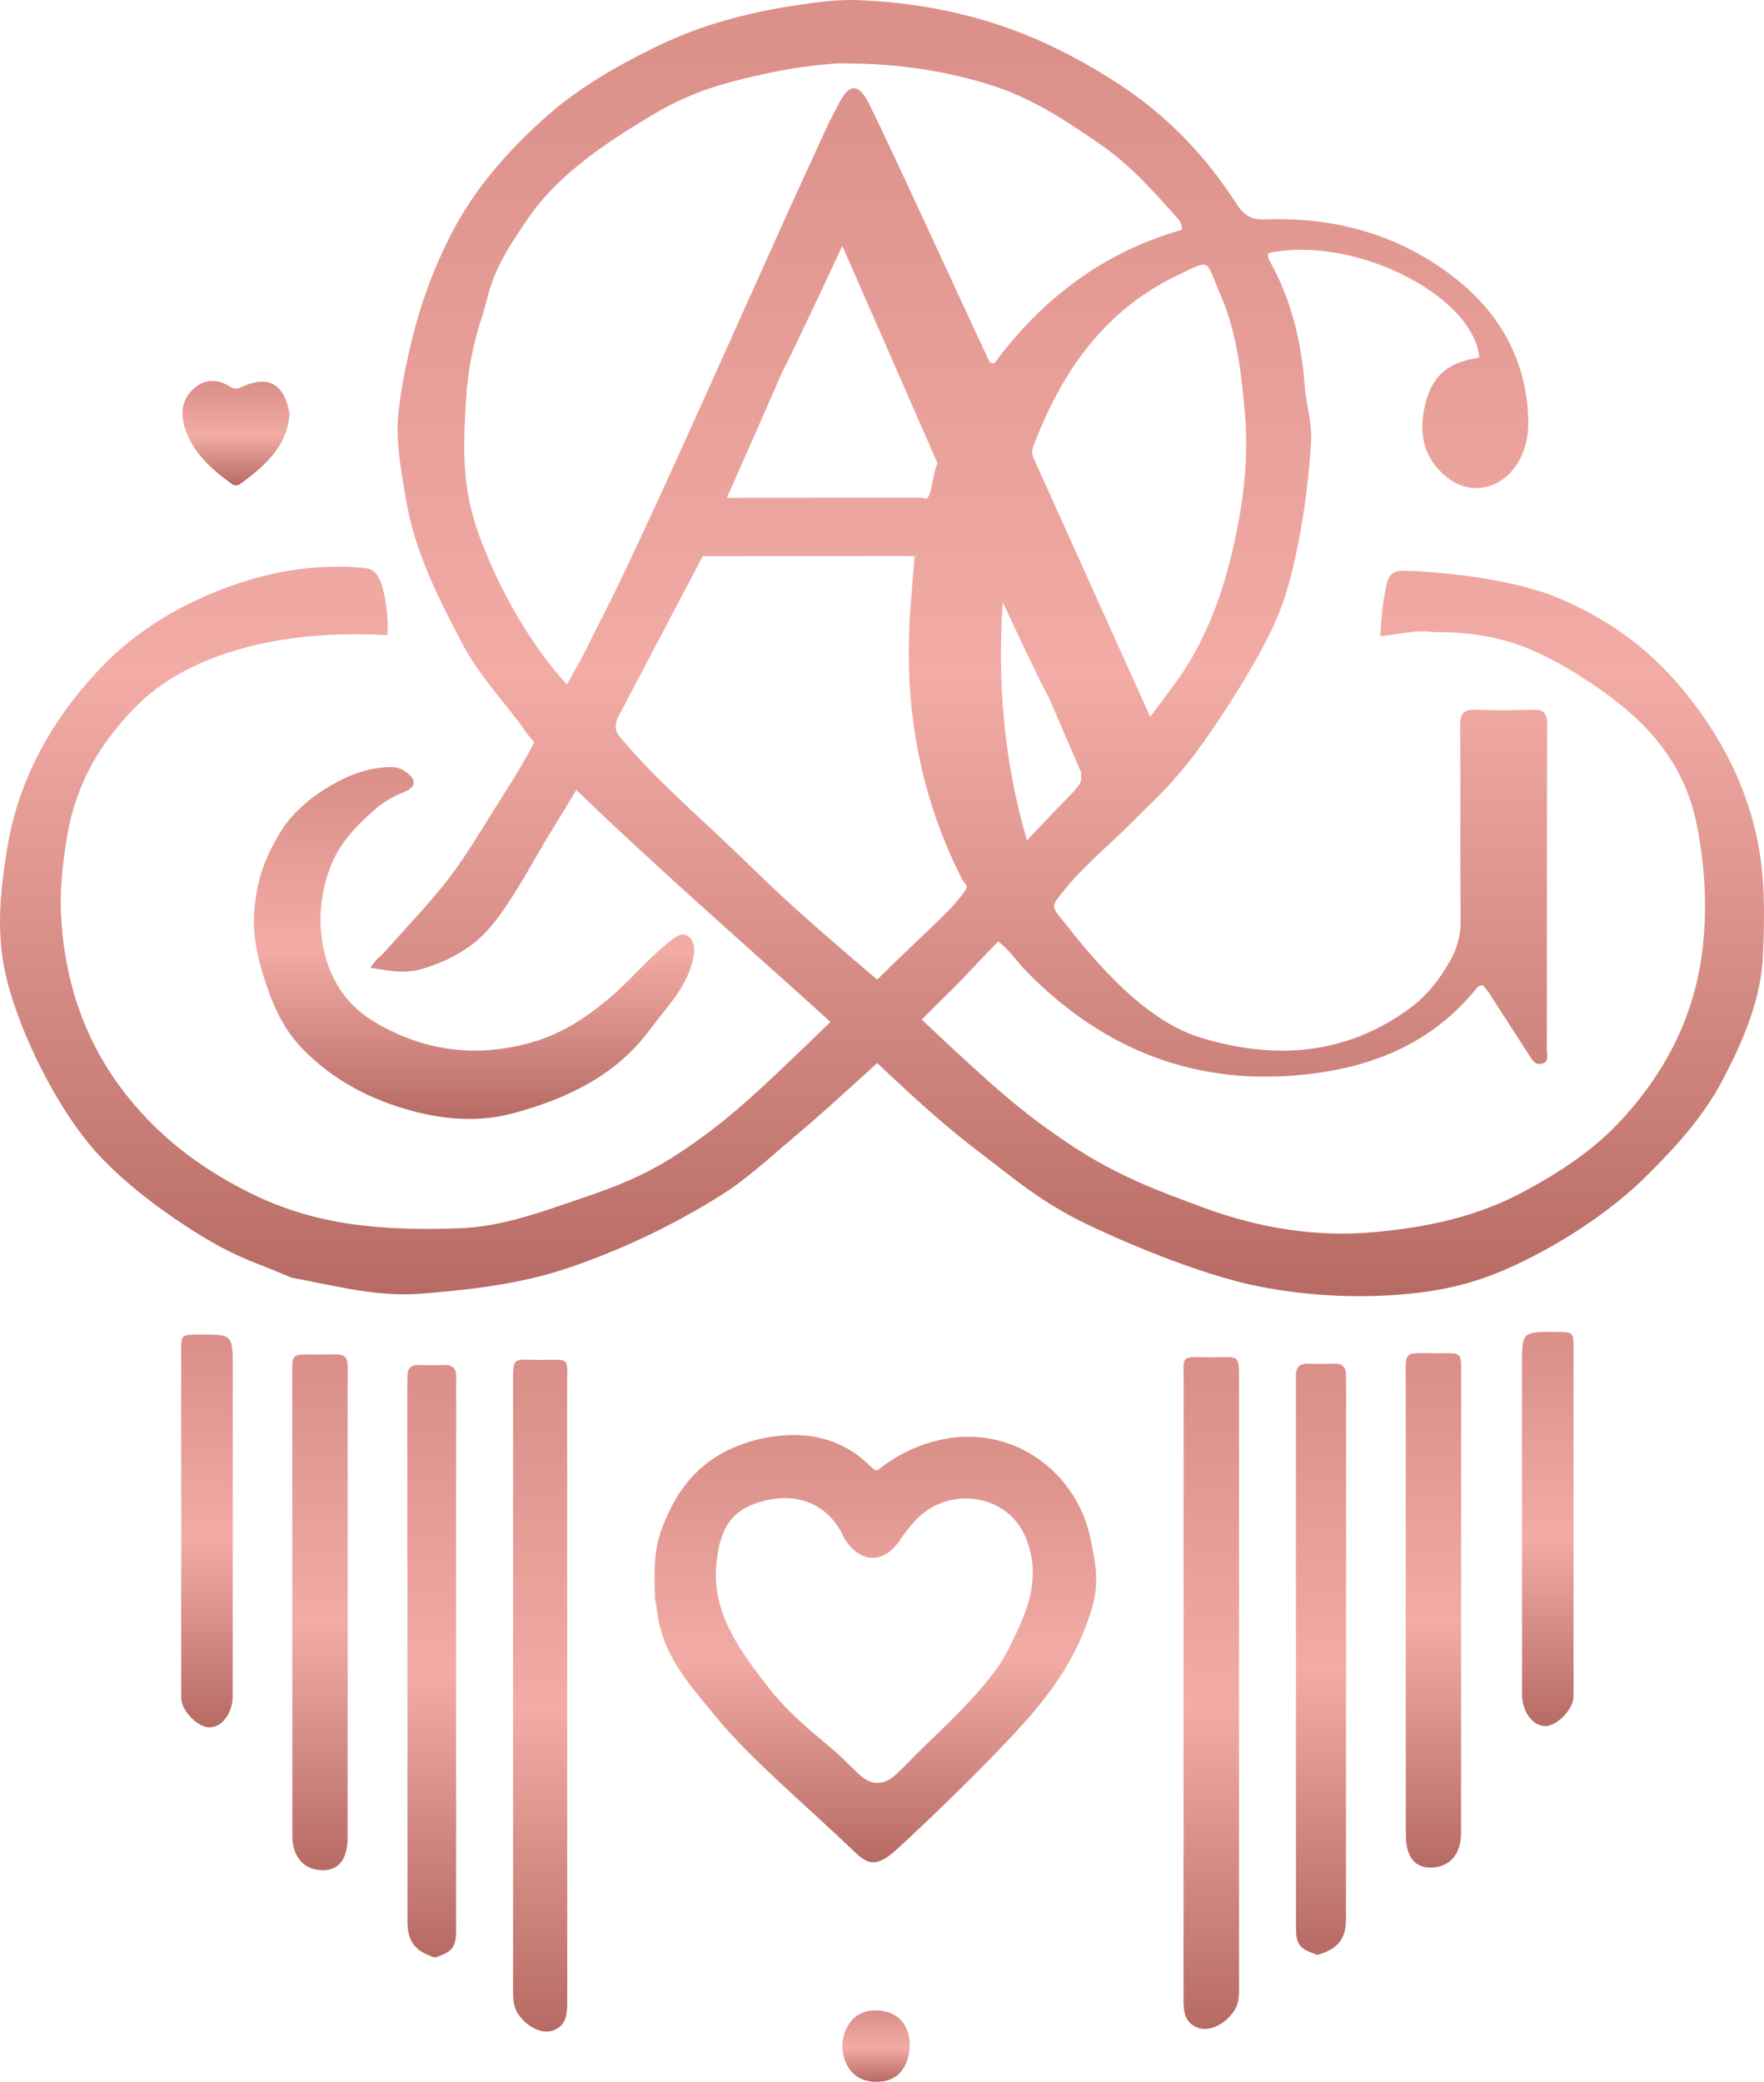 <svg width="1334" height="1574" xmlns="http://www.w3.org/2000/svg" xmlns:xlink="http://www.w3.org/1999/xlink" xml:space="preserve" overflow="hidden"><defs><clipPath id="clip0"><rect x="1533" y="193" width="1334" height="1574"/></clipPath><linearGradient x1="2200" y1="193" x2="2200" y2="1173" gradientUnits="userSpaceOnUse" spreadMethod="reflect" id="fill1"><stop offset="0" stop-color="#DB908A"/><stop offset="0.04" stop-color="#DB908A"/><stop offset="0.52" stop-color="#F2ACA5"/><stop offset="1" stop-color="#B76A64"/></linearGradient><linearGradient x1="2195" y1="1278" x2="2195" y2="1601" gradientUnits="userSpaceOnUse" spreadMethod="reflect" id="fill2"><stop offset="0" stop-color="#DB908A"/><stop offset="0.04" stop-color="#DB908A"/><stop offset="0.52" stop-color="#F2ACA5"/><stop offset="1" stop-color="#B76A64"/></linearGradient><linearGradient x1="1891.5" y1="773" x2="1891.5" y2="1039" gradientUnits="userSpaceOnUse" spreadMethod="reflect" id="fill3"><stop offset="0" stop-color="#DB908A"/><stop offset="0.04" stop-color="#DB908A"/><stop offset="0.52" stop-color="#F2ACA5"/><stop offset="1" stop-color="#B76A64"/></linearGradient><linearGradient x1="1941.5" y1="1221" x2="1941.5" y2="1729" gradientUnits="userSpaceOnUse" spreadMethod="reflect" id="fill4"><stop offset="0" stop-color="#DB908A"/><stop offset="0.04" stop-color="#DB908A"/><stop offset="0.52" stop-color="#F2ACA5"/><stop offset="1" stop-color="#B76A64"/></linearGradient><linearGradient x1="1859.5" y1="1225" x2="1859.5" y2="1673" gradientUnits="userSpaceOnUse" spreadMethod="reflect" id="fill5"><stop offset="0" stop-color="#DB908A"/><stop offset="0.04" stop-color="#DB908A"/><stop offset="0.52" stop-color="#F2ACA5"/><stop offset="1" stop-color="#B76A64"/></linearGradient><linearGradient x1="1775" y1="1217" x2="1775" y2="1607" gradientUnits="userSpaceOnUse" spreadMethod="reflect" id="fill6"><stop offset="0" stop-color="#DB908A"/><stop offset="0.04" stop-color="#DB908A"/><stop offset="0.52" stop-color="#F2ACA5"/><stop offset="1" stop-color="#B76A64"/></linearGradient><linearGradient x1="1689.5" y1="1202" x2="1689.5" y2="1499" gradientUnits="userSpaceOnUse" spreadMethod="reflect" id="fill7"><stop offset="0" stop-color="#DB908A"/><stop offset="0.04" stop-color="#DB908A"/><stop offset="0.52" stop-color="#F2ACA5"/><stop offset="1" stop-color="#B76A64"/></linearGradient><linearGradient x1="1711.5" y1="481" x2="1711.5" y2="560" gradientUnits="userSpaceOnUse" spreadMethod="reflect" id="fill8"><stop offset="0" stop-color="#DB908A"/><stop offset="0.04" stop-color="#DB908A"/><stop offset="0.52" stop-color="#F2ACA5"/><stop offset="1" stop-color="#B76A64"/></linearGradient><linearGradient x1="2195.5" y1="1713" x2="2195.5" y2="1767" gradientUnits="userSpaceOnUse" spreadMethod="reflect" id="fill9"><stop offset="0" stop-color="#DB908A"/><stop offset="0.04" stop-color="#DB908A"/><stop offset="0.52" stop-color="#F2ACA5"/><stop offset="1" stop-color="#B76A64"/></linearGradient><linearGradient x1="21" y1="4.72701e-05" x2="21" y2="508" gradientUnits="userSpaceOnUse" spreadMethod="reflect" id="fill10"><stop offset="0" stop-color="#DB908A"/><stop offset="0.04" stop-color="#DB908A"/><stop offset="0.52" stop-color="#F2ACA5"/><stop offset="1" stop-color="#B76A64"/></linearGradient><linearGradient x1="19" y1="0" x2="19" y2="447" gradientUnits="userSpaceOnUse" spreadMethod="reflect" id="fill11"><stop offset="0" stop-color="#DB908A"/><stop offset="0.04" stop-color="#DB908A"/><stop offset="0.52" stop-color="#F2ACA5"/><stop offset="1" stop-color="#B76A64"/></linearGradient><linearGradient x1="21" y1="9.81354e-06" x2="21" y2="389" gradientUnits="userSpaceOnUse" spreadMethod="reflect" id="fill12"><stop offset="0" stop-color="#DB908A"/><stop offset="0.04" stop-color="#DB908A"/><stop offset="0.52" stop-color="#F2ACA5"/><stop offset="1" stop-color="#B76A64"/></linearGradient><linearGradient x1="19.5" y1="-1.16897e-05" x2="19.5" y2="298" gradientUnits="userSpaceOnUse" spreadMethod="reflect" id="fill13"><stop offset="0" stop-color="#DB908A"/><stop offset="0.04" stop-color="#DB908A"/><stop offset="0.52" stop-color="#F2ACA5"/><stop offset="1" stop-color="#B76A64"/></linearGradient></defs><g clip-path="url(#clip0)" transform="translate(-1533 -193)"><path d="M1753.19 1158.95C1735.4 1150.94 1719.41 1146.28 1700.82 1136.31 1673.92 1121.89 1627.25 1090.62 1600.42 1057.93 1573.6 1025.24 1550.28 976.848 1539.86 940.153 1529.43 903.457 1532.69 871.667 1537.86 837.756 1545.98 784.531 1570.63 739.024 1607.58 699.625 1636.11 669.193 1670.85 648.985 1709.36 635.402 1740.93 624.268 1774.02 619.303 1807.78 622.32 1815.07 622.971 1818.46 626.091 1821.47 634.574 1824.48 643.056 1827.17 662.091 1825.84 673.215 1764.37 669.739 1718.02 679.714 1684.63 694.441 1650.37 709.549 1632.1 728.835 1615.18 751.271 1598.26 773.706 1587.39 800.496 1583.1 829.052 1580.35 847.311 1578.19 865.669 1579.13 884.143 1581.75 935.874 1597.4 982.413 1630.57 1023.41 1656.98 1056.06 1689.73 1079.58 1726.82 1097.2 1748.91 1107.69 1772.49 1114.59 1797.21 1118.22 1825.26 1122.34 1853.27 1122.73 1881.28 1121.61 1907.22 1120.57 1932.03 1112.94 1956.66 1104.49 1989.29 1093.29 2016.34 1085.43 2050.4 1062.29 2084.47 1039.14 2104.05 1020.84 2161.04 965.629 2097.19 907.727 2032.48 851.64 1968.82 790.251 1958.25 808.306 1949.63 821.259 1939.69 838.585 1929.74 855.912 1913.45 884.86 1898.83 899.365 1884.22 913.869 1866.3 921.401 1852 925.611 1837.69 929.821 1823.93 926.272 1813 924.623 1822.14 912.615 1816.22 921.437 1826.08 910.239 1835.95 899.04 1858.65 875.099 1872.18 857.432 1885.71 839.766 1896.82 820.692 1907.24 804.238 1917.65 787.785 1927.67 772.171 1934.68 758.71 1938.57 751.232 1937.74 757.2 1929.24 744.348 1920.74 731.496 1895.86 704.639 1883.67 681.599 1864.92 646.153 1846.56 610.426 1839.94 570.282 1836.33 548.379 1831.92 526.277 1834.43 504.009 1836.44 486.149 1840.01 468.367 1844.23 450.875 1851.15 422.257 1861.31 394.777 1874.98 368.543 1892 335.889 1915.51 309.026 1942.62 284.24 1968.91 260.2 1998.92 243.061 2030.46 227.73 2063.08 211.876 2097.69 202.773 2133.33 197.26 2149.95 194.688 2166.71 192.391 2183.55 193.146 2224.07 194.96 2263.46 202.139 2301.66 216.593 2329.15 226.997 2354.65 240.631 2379.14 256.6 2415.54 280.338 2444.93 310.966 2468.27 347.397 2473.53 355.593 2479.12 359.257 2489.39 358.875 2542.09 356.915 2590.64 370.088 2632.65 402.728 2665.42 428.193 2685.29 461.483 2688.46 503.624 2689.61 518.865 2687.91 533.516 2678.52 546.324 2665.84 563.629 2643.78 567.301 2627.09 553.799 2609.27 539.37 2605.48 520.146 2610.87 498.442 2615.91 478.115 2627.03 467.694 2648.2 464.045 2649.42 463.835 2650.59 463.345 2651.73 463.004 2646.51 415.327 2555.61 370.647 2492.3 384.329 2491.03 387.901 2493.35 390.612 2494.82 393.348 2510.04 421.801 2517.26 452.353 2519.61 484.351 2520.67 498.774 2525.4 512.894 2524.48 527.486 2522.51 558.379 2518.49 588.831 2511.47 619.211 2506.13 642.302 2500.75 658.664 2487.05 684.189 2473.35 709.713 2447.01 750.927 2429.28 772.357 2412.23 792.969 2405.84 797.625 2390.97 812.77 2376.11 827.914 2352.53 847.895 2340.09 863.226 2327.66 878.557 2327.21 877.172 2336.98 889.297 2352.83 908.962 2393.58 962.877 2439.96 977.198 2496.07 994.523 2550.44 991.287 2599.51 955.04 2612.2 945.668 2621.79 933.32 2629.56 919.578 2634.94 910.064 2637.68 900.212 2637.58 888.994 2637.15 839.924 2637.62 790.847 2637.21 741.778 2637.14 732.336 2640.11 729.169 2649.45 729.576 2663.72 730.2 2678.06 730.056 2692.35 729.625 2700.38 729.383 2703.03 732.31 2703.01 740.37 2702.78 822.59 2702.89 904.81 2702.78 987.032 2702.78 990.577 2704.69 995.509 2699.49 997.093 2693.8 998.83 2691.54 994.072 2689.08 990.273L2658.94 943.593C2657.57 941.475 2655.83 939.595 2654.52 937.942 2651.12 937.838 2649.83 939.946 2648.45 941.635 2616.21 980.971 2572.71 999.072 2523.9 1004.95 2438.57 1015.22 2366.67 987.13 2307.4 925.496 2301.38 919.235 2296.84 911.583 2287.84 904.719L2259.07 934.956C2249.73 944.676 2243.72 949.854 2230.08 963.894 2285.33 1015.98 2306.49 1034.54 2342.09 1058.27 2377.69 1081.99 2408.32 1093.21 2443.68 1106.22 2485.08 1121.45 2527.66 1128.48 2571.31 1124.65 2610.63 1121.21 2649.09 1113.4 2684.76 1094.25 2712.47 1079.37 2738.26 1062.59 2759.57 1039.35 2794.97 1000.76 2816.58 956.391 2821.28 903.391 2823.87 874.251 2821.9 845.889 2816.4 817.643 2811 789.884 2799.11 766.494 2778.85 744.553 2758.59 722.612 2721.86 698.268 2694.84 685.996 2667.82 673.723 2642.82 670.808 2616.73 670.917 2602.87 668.724 2589 673.401 2576.85 673.784 2578.13 654.607 2578.42 651.057 2580.76 638.548 2582.27 630.521 2583.94 624.231 2594.61 624.492 2616.47 625.026 2674.05 629.346 2711.78 645.264 2747.27 660.232 2777.72 681.64 2802.42 710.628 2830.19 743.217 2850.74 779.632 2860.7 822.21 2868.02 853.499 2867.58 884.803 2866.16 916.04 2864.63 949.743 2850.11 982.416 2835.4 1010.13 2820.69 1037.85 2800.1 1060.35 2777.89 1082.34 2751.32 1108.66 2716.67 1130.87 2686.83 1145.67 2657 1160.47 2632.31 1167.78 2598.86 1171.14 2565.41 1174.51 2526.52 1173.61 2486.15 1165.85 2445.77 1158.08 2391.62 1136.04 2356.61 1119.39 2321.59 1102.74 2302.76 1086.39 2276.05 1065.95 2249.33 1045.51 2234.1 1032.2 2196.33 996.733 2163.72 1026.53 2151.75 1037.3 2131.89 1054.07 2112.02 1070.85 2097.12 1084.95 2077.14 1097.39 2041.47 1119.61 2003.98 1137.47 1964.2 1151.13 1927.43 1163.75 1889.61 1168.07 1851.19 1171.12 1817.67 1173.78 1786.1 1164.92 1753.19 1158.95M2165.18 240.957C2149.73 242.316 2134.61 243.855 2115.85 247.874 2082.7 254.976 2056.96 261.537 2026.37 279.919 1995.77 298.301 1956.21 323.037 1932.29 358.165 1921.04 374.678 1909.81 391.068 1903.77 410.341 1901.55 417.439 1900.1 424.789 1897.72 431.83 1890.75 452.474 1886.67 473.868 1885.42 495.371 1883.45 529.015 1881.79 559.587 1894.51 595.444 1907.23 631.301 1931.22 677.593 1961.75 710.514 1983.87 670.51 1965.93 703.692 1991.16 654.259 2022.84 592.148 2109.83 394.638 2138.85 331.479 2167.86 268.319 2155.99 293.794 2165.26 275.303 2171.36 263.149 2179.06 249.176 2190.28 271.635 2206.54 304.174 2263.48 428.76 2279 461.586 2281.87 467.674 2280.88 467.146 2284.86 467.887 2321.11 418.662 2367.76 383.488 2426.72 366.769 2426.98 362.276 2425.23 359.944 2423.27 357.753 2405.54 337.964 2388.07 318.035 2365.91 302.721 2340.77 285.356 2315.45 268.385 2286.24 258.638 2247.61 245.744 2207.72 240.512 2165.18 240.957M2000.68 734.666C1998.05 739.941 1997.38 744.851 2001.69 749.983 2026.13 779.149 2049.7 799.692 2082.15 830.306 2114.59 860.921 2119.96 868.876 2196.38 933.668 2228.98 901.423 2246.5 886.589 2257.15 873.847 2267.8 861.106 2263.84 864.193 2260.3 857.217 2227.73 793.008 2216.17 724.721 2221.48 653.273 2222.43 640.433 2223.55 627.606 2224.57 615.089 2220.54 612.622 2240.07 613.681 2213.38 613.412L2064.46 613.472M2402.83 735.023C2414.32 719.364 2425.5 705.626 2434.42 690.154 2450.78 661.732 2460.62 630.956 2467.31 599.168 2473.9 567.882 2477.36 536.552 2474.34 504.115 2471.5 473.624 2468.2 443.693 2455.83 415.504 2444.25 389.116 2450.02 388.268 2422.51 401.604 2367.15 428.433 2335.07 475.375 2314.12 531.308 2312.83 534.748 2313.78 537.457 2315.18 540.54M2170 378.914C2085.31 560.188 2164.23 384.958 2082.71 569.392L2229.72 569.292C2232.89 569.78 2233.73 571.549 2235.75 567.166 2237.78 562.783 2238.21 553.649 2241.87 542.994M2350.6 777.038C2304.53 670.034 2347.06 767.664 2291.26 648.259 2287.38 709.698 2292.02 767.932 2309.6 828.323 2321.3 816.098 2331 805.765 2340.93 795.646 2352.19 784.162 2350.45 784.039 2350.6 777.038Z" fill="url(#fill1)" fill-rule="evenodd"/><path d="M2028.36 1402.29C2027.88 1384.25 2026.95 1366.97 2032.93 1350.4 2042.34 1324.35 2056.86 1302.64 2082.7 1289.85 2098.76 1281.89 2116.22 1278.11 2133.28 1278 2153.97 1277.87 2173.85 1284.9 2189.58 1300.01 2190.98 1301.36 2192.42 1302.67 2193.91 1303.92 2194.38 1304.31 2195.08 1304.41 2196.27 1304.88 2210.83 1293.16 2227.44 1284.97 2246.21 1281.17 2299.56 1270.36 2348.02 1306.39 2357.91 1357.44 2361.32 1375.08 2364.93 1389.59 2358.24 1410.6 2351.56 1431.62 2342.24 1453.46 2317.79 1483.52 2293.33 1513.58 2233.26 1571.14 2211.51 1590.96 2196.17 1604.95 2189.64 1603 2179.37 1593.19 2144.41 1559.75 2100.2 1522.39 2075.28 1492.07 2050.36 1461.75 2034.58 1444.26 2029.86 1411.28 2029.55 1409.08 2029.23 1405.28 2028.36 1402.29M2078.19 1357.19C2076.43 1361.7 2075.56 1368.42 2074.94 1373.42 2070.05 1413.1 2095.3 1444.11 2112.97 1467.36 2130.64 1490.61 2151.69 1505.81 2165.51 1518.06 2179.32 1530.32 2185.77 1540.71 2195.88 1540.89 2205.98 1541.07 2209.64 1535.71 2226.13 1519.13 2242.63 1502.54 2281.09 1468.64 2294.84 1441.37 2308.6 1414.09 2321.77 1387.38 2308.66 1355.45 2296.39 1325.57 2259.66 1318.14 2235.22 1334.22 2225.71 1340.48 2219.17 1349.1 2212.94 1358.29 2202.89 1373.14 2184.75 1377.73 2171.12 1355.46 2160.22 1330.73 2136.41 1320.71 2109.99 1327.96 2095.26 1332.01 2083.37 1339.02 2078.19 1357.19Z" fill="url(#fill2)" fill-rule="evenodd"/><path d="M1819.69 802.287C1804.83 814.943 1792.08 827.775 1784.77 843.827 1777.47 859.88 1774.02 880.14 1775.86 898.6 1778.67 926.841 1791.42 951.015 1816.56 965.872 1853.93 987.961 1893.86 993.034 1935.89 980.854 1960.81 973.637 1981.18 959.167 1999.99 942.167 2013.44 930.011 2025.06 915.909 2039.55 904.797 2043.79 901.543 2048.38 897.503 2053.11 900.7 2057.55 903.71 2058.7 909.204 2057.62 915.505 2053.64 938.603 2037.28 954.106 2024.32 971.622 1998.51 1006.51 1961.26 1023.83 1921.16 1034.68 1896.1 1041.46 1870.13 1039.81 1844.56 1032.89 1812.92 1024.34 1785.12 1009.79 1762.02 986.228 1749.42 973.377 1741.54 957.963 1735.72 941.341 1729.45 923.462 1724.34 904.983 1725.07 886.032 1726.24 855.714 1736.54 836.203 1745.28 821.773 1754.03 807.343 1768.83 795.211 1782.82 787.082 1796.8 778.953 1812.08 772.898 1829.2 773.001 1834.48 773.033 1837.91 774.895 1841.29 777.637 1848 783.084 1847.34 788.003 1839.46 791.434 1833.53 794.023 1828.87 795.675 1819.69 802.287Z" fill="url(#fill3)" fill-rule="evenodd"/><path d="M1921 1245.14C1921.12 1216.61 1919.07 1221.39 1943.28 1221.18 1964.31 1221.01 1961.91 1219.06 1961.92 1239.75 1961.97 1394.85 1961.92 1549.96 1961.98 1705.06 1961.98 1714.47 1961.99 1723.89 1951.69 1728.01 1943.31 1731.36 1932.02 1725.88 1925.23 1716.32 1921.67 1711.31 1921 1705.74 1921 1699.71 1921.06 1548.51 1921.02 1397.31 1921 1245.14Z" fill="url(#fill4)" fill-rule="evenodd"/><path d="M1862.07 1673C1847.05 1668.59 1841.16 1660.79 1841.16 1646.39 1841.1 1513.23 1841.04 1380.06 1841 1246.9 1841 1242.34 1841.1 1237.79 1841.14 1233.23 1841.18 1227.68 1843.69 1224.86 1849.47 1225.03 1855.94 1225.23 1862.42 1225.3 1868.88 1225.02 1875.74 1224.72 1878.1 1228.22 1878 1234.54 1877.89 1241.04 1877.98 1247.56 1877.98 1254.07 1877.97 1386.58 1877.97 1519.09 1877.95 1651.61 1877.95 1665.21 1875.53 1668.51 1862.07 1673Z" fill="url(#fill5)" fill-rule="evenodd"/><path d="M1754.08 1563.24C1754.05 1451.92 1754.02 1341.56 1754 1231.21 1754 1217.15 1754.03 1216.96 1768.11 1217.11 1799.75 1217.45 1795.83 1212.4 1795.86 1244.31 1795.99 1356.95 1795.89 1469.58 1795.85 1582.21 1795.85 1598.7 1789.16 1607.29 1776.7 1606.99 1762.57 1606.66 1754.09 1596.86 1754.08 1580.82 1754.07 1575.29 1754.08 1569.75 1754.08 1563.24Z" fill="url(#fill6)" fill-rule="evenodd"/><path d="M1709 1297.95C1708.99 1356.29 1708.98 1413.65 1708.95 1471.02 1708.95 1474.25 1709.13 1477.56 1708.51 1480.7 1706.36 1491.75 1699.13 1499.15 1691.07 1499 1682.8 1498.84 1671.27 1487.48 1670.17 1478.29 1669.91 1476.05 1670.03 1473.75 1670.03 1471.49 1670.02 1385.93 1670.01 1300.37 1670.03 1214.81 1670.03 1202.08 1670.07 1202.08 1683.32 1202.02 1709 1201.89 1709 1201.89 1709 1226.98 1709 1250.31 1709 1273.65 1709 1297.95Z" fill="url(#fill7)" fill-rule="evenodd"/><path d="M1752 505.794C1749.99 531.333 1732.8 545.362 1714.85 558.834 1712.42 560.661 1709.95 560.188 1707.64 558.475 1692.54 547.299 1678.62 535.115 1672.77 516.338 1669.31 505.212 1670.59 494.745 1679.58 486.756 1688.23 479.068 1697.96 479.479 1707.52 485.629 1710.33 487.437 1712.78 486.954 1715.73 485.602 1735.88 476.374 1747.9 482.887 1752 505.794Z" fill="url(#fill8)" fill-rule="evenodd"/><path d="M2196.36 1767C2174.99 1767.3 2170.08 1749.09 2170 1740.09 2169.92 1731.09 2175.36 1712.45 2195.87 1713.01 2216.39 1713.57 2220.92 1729.27 2221 1738.27 2221.08 1747.27 2217.74 1766.69 2196.36 1767Z" fill="url(#fill9)" fill-rule="evenodd"/><path d="M0.004 24.137C0.122-4.389-1.977 0.389 22.823 0.184 44.366 0.007 41.913-1.938 41.918 18.75 41.966 173.854 41.916 328.96 41.977 484.065 41.981 493.467 41.993 502.887 31.435 507.012 22.859 510.362 11.292 504.876 4.335 495.323 0.683 490.309-0.002 484.74 0 478.713 0.065 327.509 0.025 176.306 0.004 24.137Z" fill="url(#fill10)" fill-rule="evenodd" transform="matrix(-1 0 0 1 2470 1219)"/><path d="M21.641 447C6.216 442.596 0.167 434.821 0.162 420.451 0.102 287.585 0.046 154.718 0 21.852-0.002 17.305 0.1 12.758 0.139 8.209 0.19 2.67 2.762-0.144 8.702 0.031 15.341 0.226 22 0.3 28.633 0.018 35.683-0.282 38.102 3.218 37.996 9.514 37.889 16.009 37.977 22.506 37.977 29.003 37.971 161.221 37.969 293.437 37.947 425.653 37.945 439.222 35.464 442.523 21.641 447Z" fill="url(#fill11)" fill-rule="evenodd" transform="matrix(-1 0 0 1 2551 1224)"/><path d="M0.081 345.355C0.051 234.314 0.02 124.244 0 14.174-0.002 0.155 0.025-0.042 14.106 0.108 45.75 0.445 41.826-4.593 41.863 27.245 41.989 139.587 41.889 251.93 41.853 364.272 41.849 380.724 35.158 389.287 22.698 388.993 8.571 388.659 0.095 378.884 0.075 362.887 0.067 357.367 0.079 351.848 0.081 345.355Z" fill="url(#fill12)" fill-rule="evenodd" transform="matrix(-1 0 0 1 2638 1216)"/><path d="M38.996 96.277C38.986 154.81 38.982 212.367 38.95 269.924 38.948 273.169 39.127 276.491 38.514 279.643 36.359 290.727 29.128 298.154 21.073 297.998 12.803 297.838 1.272 286.445 0.174 277.215-0.094 274.968 0.027 272.669 0.027 270.392 0.019 184.547 0.011 98.699 0.025 12.851 0.027 0.078 0.075 0.078 13.319 0.015 38.998-0.106 39-0.106 39 25.063 39 48.475 38.996 71.888 38.996 96.277Z" fill="url(#fill13)" fill-rule="evenodd" transform="matrix(-1 0 0 1 2723 1200)"/></g></svg>